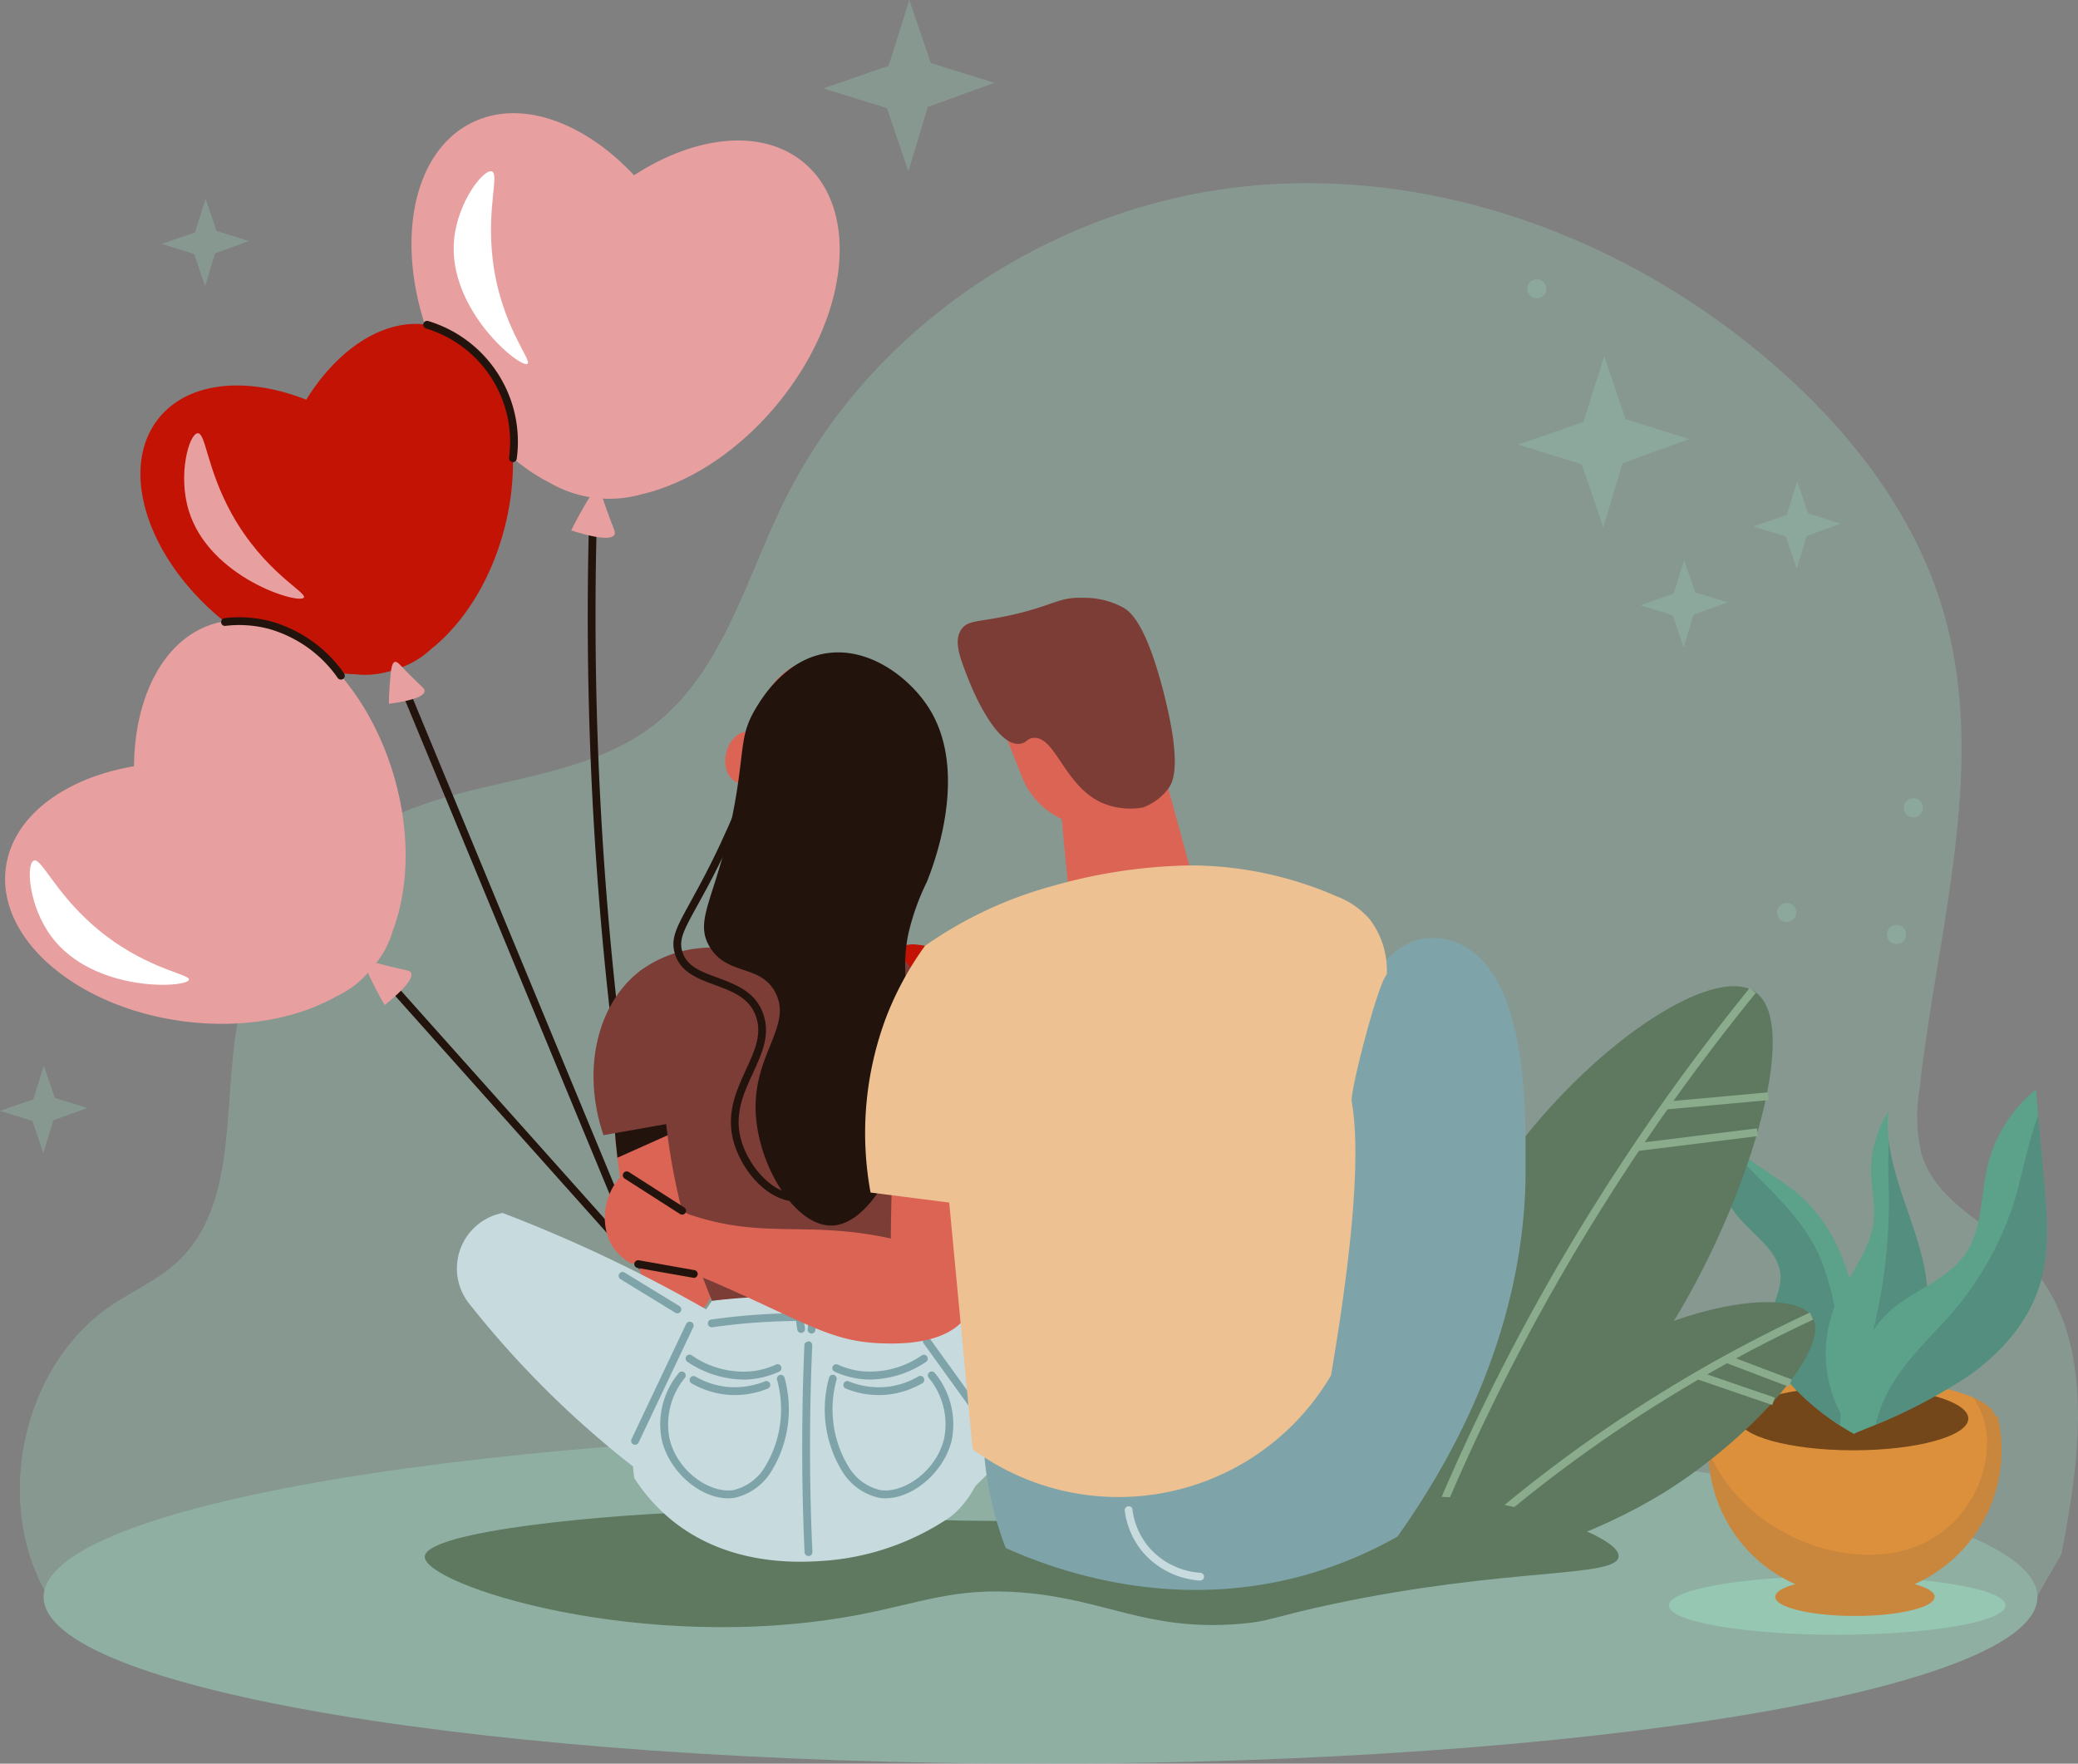 <svg id="Group_251" data-name="Group 251" xmlns="http://www.w3.org/2000/svg" xmlns:xlink="http://www.w3.org/1999/xlink" width="252.488" height="214.271" viewBox="0 0 252.488 214.271">
  <rect x="0" y="0" width="252.488" height="214.271" fill="#808080" stroke="none"/>
  <defs>
    <clipPath id="clip-path">
      <rect id="Rectangle_450" data-name="Rectangle 450" width="252.488" height="214.271" fill="none"/>
    </clipPath>
    <clipPath id="clip-path-3">
      <rect id="Rectangle_442" data-name="Rectangle 442" width="242.257" height="40.518" fill="none"/>
    </clipPath>
    <clipPath id="clip-path-4">
      <rect id="Rectangle_443" data-name="Rectangle 443" width="250.077" height="171.636" fill="none"/>
    </clipPath>
    <clipPath id="clip-path-5">
      <rect id="Rectangle_444" data-name="Rectangle 444" width="233.648" height="140.092" fill="none"/>
    </clipPath>
    <clipPath id="clip-path-6">
      <rect id="Rectangle_445" data-name="Rectangle 445" width="35.616" height="26.523" fill="none"/>
    </clipPath>
    <clipPath id="clip-path-7">
      <rect id="Rectangle_446" data-name="Rectangle 446" width="15.215" height="36.142" fill="none"/>
    </clipPath>
    <clipPath id="clip-path-8">
      <rect id="Rectangle_447" data-name="Rectangle 447" width="7.633" height="32.802" fill="none"/>
    </clipPath>
    <clipPath id="clip-path-9">
      <rect id="Rectangle_448" data-name="Rectangle 448" width="20.814" height="37.591" fill="none"/>
    </clipPath>
  </defs>
  <g id="Group_250" data-name="Group 250" clip-path="url(#clip-path)">
    <g id="Group_249" data-name="Group 249">
      <g id="Group_248" data-name="Group 248" clip-path="url(#clip-path)">
        <g id="Group_229" data-name="Group 229" transform="translate(5.299 173.753)" opacity="0.67">
          <g id="Group_228" data-name="Group 228">
            <g id="Group_227" data-name="Group 227" clip-path="url(#clip-path-3)">
              <path id="Path_241" data-name="Path 241" d="M9.43,329.433c0,11.189,54.231,20.259,121.129,20.259s121.128-9.07,121.128-20.259-54.231-20.259-121.128-20.259S9.43,318.245,9.43,329.433" transform="translate(-9.43 -309.174)" fill="#95c7b3"/>
            </g>
          </g>
        </g>
        <g id="Group_232" data-name="Group 232" transform="translate(2.411 22.257)" opacity="0.35">
          <g id="Group_231" data-name="Group 231">
            <g id="Group_230" data-name="Group 230" clip-path="url(#clip-path-4)">
              <path id="Path_242" data-name="Path 242" d="M128.306,191.1C63,191.1,9.768,199.745,7.279,210.567c-6.171-11.372-2.462-27.459,8.106-34.608,2.692-1.821,5.74-3.121,8.116-5.365,7.333-6.926,5.4-19.068,7.273-29.165a34.875,34.875,0,0,1,19.044-24.937c10.36-4.819,23.05-4.165,31.983-11.431C89.746,98.6,92.537,87.667,97.119,78.34c10.494-21.365,32.412-35.679,55.41-38.274s46.57,5.908,64.4,21.181c9.533,8.165,17.741,18.546,21.213,30.847,5.27,18.672-.93,38.449-3.056,57.778a18.841,18.841,0,0,0,.327,7.889c1.906,5.841,8.378,8.375,12.6,12.718,8.587,8.829,6.762,23.429,4.321,35.706l-2.909,5.056c-.384-11.134-54.46-20.14-121.12-20.14" transform="translate(-4.289 -39.604)" fill="#95c7b3"/>
            </g>
          </g>
        </g>
        <path id="Path_243" data-name="Path 243" d="M401.726,344.3c0,1.965-9.158,3.557-20.456,3.557s-20.455-1.593-20.455-3.557,9.158-3.557,20.455-3.557,20.456,1.593,20.456,3.557" transform="translate(-158.04 -149.249)" fill="#95c7b3"/>
        <g id="Group_235" data-name="Group 235" opacity="0.35">
          <g id="Group_234" data-name="Group 234">
            <g id="Group_233" data-name="Group 233" clip-path="url(#clip-path-5)">
              <path id="Path_244" data-name="Path 244" d="M188.342,20.8l-2.607-7.664L178,10.742,185.937,8l2.521-8,2.607,7.664,7.732,2.4-8.1,2.931Z" transform="translate(-77.967 0)" fill="#95c7b3"/>
              <path id="Path_245" data-name="Path 245" d="M338.571,97.8l-2.607-7.664-7.732-2.4L336.165,85l2.521-8,2.607,7.664,7.732,2.4-8.1,2.931Z" transform="translate(-143.769 -33.724)" fill="#95c7b3"/>
              <path id="Path_246" data-name="Path 246" d="M384.37,114.672l-1.329-3.906-3.941-1.222,4.044-1.4,1.285-4.08,1.329,3.906L389.7,109.2l-4.129,1.494Z" transform="translate(-166.049 -45.583)" fill="#95c7b3"/>
              <path id="Path_247" data-name="Path 247" d="M5.27,241.012l-1.329-3.907L0,235.883l4.044-1.4,1.285-4.08,1.329,3.906,3.941,1.222L6.47,237.031Z" transform="translate(0 -100.921)" fill="#95c7b3"/>
              <path id="Path_248" data-name="Path 248" d="M359.908,131.7l-1.329-3.906-3.941-1.222,4.044-1.4,1.285-4.08L361.3,125l3.941,1.222-4.129,1.494Z" transform="translate(-155.335 -53.042)" fill="#95c7b3"/>
              <path id="Path_249" data-name="Path 249" d="M40.24,53.592l-1.329-3.906-3.941-1.222,4.044-1.4,1.285-4.08,1.329,3.906,3.941,1.222L41.44,49.61Z" transform="translate(-15.317 -18.829)" fill="#95c7b3"/>
              <path id="Path_250" data-name="Path 250" d="M93.407,75.691a1.161,1.161,0,1,1-1.162-1.162,1.162,1.162,0,0,1,1.162,1.162" transform="translate(-39.896 -32.644)" fill="#95c7b3"/>
              <path id="Path_251" data-name="Path 251" d="M413.939,173.725a1.162,1.162,0,1,1-1.162-1.162,1.162,1.162,0,0,1,1.162,1.162" transform="translate(-180.291 -75.584)" fill="#95c7b3"/>
              <path id="Path_252" data-name="Path 252" d="M410.29,201.112a1.161,1.161,0,1,1-1.162-1.162,1.162,1.162,0,0,1,1.162,1.162" transform="translate(-178.693 -87.58)" fill="#95c7b3"/>
              <path id="Path_253" data-name="Path 253" d="M386.552,196.364a1.161,1.161,0,1,1-1.162-1.162,1.162,1.162,0,0,1,1.162,1.162" transform="translate(-168.296 -85.5)" fill="#95c7b3"/>
              <path id="Path_254" data-name="Path 254" d="M59.653,153.531a1.162,1.162,0,1,1-1.162-1.162,1.162,1.162,0,0,1,1.162,1.162" transform="translate(-25.111 -66.739)" fill="#95c7b3"/>
              <path id="Path_255" data-name="Path 255" d="M47.254,138.376a1.161,1.161,0,1,1-1.162-1.161,1.161,1.161,0,0,1,1.162,1.161" transform="translate(-19.68 -60.101)" fill="#95c7b3"/>
              <path id="Path_256" data-name="Path 256" d="M332.523,61.532a1.161,1.161,0,1,1-1.162-1.162,1.162,1.162,0,0,1,1.162,1.162" transform="translate(-144.63 -26.443)" fill="#95c7b3"/>
            </g>
          </g>
        </g>
        <path id="Path_257" data-name="Path 257" d="M404.982,306.8a17.841,17.841,0,0,0-.493-4.16h-.3c-.576-2.489-8.06-4.459-17.213-4.459-9.529,0-17.254,2.134-17.254,4.767a1.367,1.367,0,0,0,.021.234,17.752,17.752,0,0,0,10.189,19.887c-1.513.41-2.44.948-2.44,1.538,0,1.282,4.333,2.323,9.678,2.323s9.678-1.04,9.678-2.323c0-.591-.926-1.128-2.44-1.538a17.808,17.808,0,0,0,10.569-16.27" transform="translate(-161.786 -130.605)" fill="#dc903c"/>
        <g id="Group_238" data-name="Group 238" transform="translate(207.58 169.801)" opacity="0.11">
          <g id="Group_237" data-name="Group 237">
            <g id="Group_236" data-name="Group 236" clip-path="url(#clip-path-6)">
              <path id="Path_258" data-name="Path 258" d="M404.982,308.534a17.841,17.841,0,0,0-.493-4.16h-.3c-.189-.817-1.127-1.578-2.619-2.232a10.14,10.14,0,0,1,1.648,4.837,13.813,13.813,0,0,1-6.235,12.037c-3.884,2.521-8.895,2.678-13.266,1.547-6.405-1.658-12.01-6.163-14.353-12.03h0a17.808,17.808,0,0,0,10.569,16.27c-1.513.41-2.44.948-2.44,1.538,0,1.282,4.333,2.323,9.678,2.323s9.678-1.04,9.678-2.323c0-.591-.926-1.128-2.44-1.538a17.808,17.808,0,0,0,10.569-16.27" transform="translate(-369.366 -302.142)" fill="#2b3448"/>
            </g>
          </g>
        </g>
        <path id="Path_259" data-name="Path 259" d="M403.786,303.654c0,2.132-6.253,3.859-13.967,3.859s-13.967-1.728-13.967-3.859,6.253-3.859,13.967-3.859,13.967,1.728,13.967,3.859" transform="translate(-164.626 -131.313)" fill="#74471b"/>
        <path id="Path_260" data-name="Path 260" d="M387.823,280.175a30.08,30.08,0,0,1-7.494-5.794c-2.05-2.421-3.331-5.7-2.607-8.793.355-1.512,1.171-2.942,1.139-4.495-.066-3.275-3.606-5.188-5.555-7.821-2.345-3.167-2.337-7.435-2.231-11.374,1.438,4.3,6.37,6.125,9.842,9.042,3.845,3.229,6.033,8.087,6.968,13.02s.732,10,.526,15.018Z" transform="translate(-162.519 -105.954)" fill="#5ca28b"/>
        <g id="Group_241" data-name="Group 241" transform="translate(208.522 136.997)" opacity="0.18">
          <g id="Group_240" data-name="Group 240">
            <g id="Group_239" data-name="Group 239" clip-path="url(#clip-path-7)">
              <path id="Path_261" data-name="Path 261" d="M383.8,259.9c-2.619-6.646-9.106-10.381-12.743-16.132-.064,3.634.117,7.436,2.255,10.323,1.949,2.632,5.49,4.545,5.556,7.82.031,1.553-.785,2.983-1.139,4.5-.724,3.088.557,6.372,2.607,8.792a24.858,24.858,0,0,0,5.759,4.711c.421-6.827.187-13.715-2.294-20.01" transform="translate(-371.042 -243.77)" fill="#2b3448"/>
            </g>
          </g>
        </g>
        <path id="Path_262" data-name="Path 262" d="M398.184,279.468a15.526,15.526,0,0,1-2.3-15.626c1.487-3.51,4.316-6.551,4.685-10.345.184-1.887-.273-3.774-.322-5.67a13.335,13.335,0,0,1,2.09-7.494c-.74,7.791,4.8,15,4.779,22.824-.017,6.024-8.935,16.311-8.935,16.311" transform="translate(-172.896 -105.268)" fill="#5ca28b"/>
        <g id="Group_244" data-name="Group 244" transform="translate(226.59 138.671)" opacity="0.18">
          <g id="Group_243" data-name="Group 243">
            <g id="Group_242" data-name="Group 242" clip-path="url(#clip-path-8)">
              <path id="Path_263" data-name="Path 263" d="M406.117,252.878a67.966,67.966,0,0,1-2.146,17.836,21.17,21.17,0,0,0-.518,8.837,16.744,16.744,0,0,0,7.372-13.583c.019-6.606-3.926-12.771-4.712-19.218a58.035,58.035,0,0,0,0,6.128" transform="translate(-403.192 -246.749)" fill="#2b3448"/>
            </g>
          </g>
        </g>
        <path id="Path_264" data-name="Path 264" d="M400.789,277.349c.029-5.017.255-10.554,3.689-14.212,2.885-3.072,7.56-4.213,9.919-7.7,2.054-3.04,1.8-7.021,2.646-10.59a17.084,17.084,0,0,1,5.887-9.3q.486,5.476.974,10.952c.387,4.357.76,8.854-.585,13.016-1.427,4.413-4.692,8.048-8.468,10.742a65.477,65.477,0,0,1-12.331,6.388Z" transform="translate(-175.549 -103.169)" fill="#5ca28b"/>
        <g id="Group_247" data-name="Group 247" transform="translate(227.9 135.478)" opacity="0.18">
          <g id="Group_246" data-name="Group 246">
            <g id="Group_245" data-name="Group 245" clip-path="url(#clip-path-9)">
              <path id="Path_265" data-name="Path 265" d="M425.28,241.068c-1.373,3.657-1.958,7.619-3.183,11.32a38.943,38.943,0,0,1-8.99,14.566c-3.583,3.828-6.4,6.845-7.584,11.705a61.033,61.033,0,0,0,11.4-5.986c3.775-2.695,7.041-6.33,8.467-10.743,1.345-4.162.972-8.659.585-13.015l-.7-7.846" transform="translate(-405.523 -241.068)" fill="#2b3448"/>
            </g>
          </g>
        </g>
        <path id="Path_266" data-name="Path 266" d="M310.317,244.226c-6.643,13.75-8.91,32.4-2.879,35.182,6.343,2.929,20.691-12.231,28.468-24.56,9.412-14.925,16.26-36.9,10.506-40.933-6.06-4.243-26.751,10.969-36.095,30.31" transform="translate(-133.125 -93.384)" fill="#5e7960"/>
        <path id="Path_267" data-name="Path 267" d="M309.725,279.59l-.873-.362a259.157,259.157,0,0,1,18.093-35.875c2.193-3.62,4.489-7.214,6.827-10.69,1.086-1.627,2.226-3.28,3.482-5.051,3.366-4.763,6.941-9.47,10.62-14l.733.6c-3.665,4.507-7.226,9.2-10.583,13.944-1.25,1.764-2.385,3.409-3.469,5.029-2.326,3.465-4.615,7.052-6.8,10.653a258.879,258.879,0,0,0-18.025,35.749" transform="translate(-135.28 -93.566)" fill="#8bac8c"/>
        <path id="Path_268" data-name="Path 268" d="M360.091,238.225l-.089-.94,12.491-1.135.089.94Z" transform="translate(-157.684 -103.436)" fill="#8bac8c"/>
        <path id="Path_269" data-name="Path 269" d="M353.882,246.686l-.119-.94,14.665-1.812.119.939Z" transform="translate(-154.952 -106.845)" fill="#8bac8c"/>
        <path id="Path_270" data-name="Path 270" d="M328.637,290.934c-7.893,6.224-14.607,16.607-11.84,19.993,2.911,3.561,15.77-1.277,23.924-6.334,9.87-6.121,20.256-17.156,18.011-21.2-2.364-4.258-18.992-1.216-30.1,7.54" transform="translate(-138.482 -123.295)" fill="#5e7960"/>
        <path id="Path_271" data-name="Path 271" d="M317.132,312.079l-.628-.71a170.976,170.976,0,0,1,21.065-16.037c2.36-1.52,4.759-2.988,7.126-4.363,1.18-.688,2.355-1.35,3.516-1.986,3.35-1.838,6.826-3.6,10.331-5.229l.4.858c-3.487,1.624-6.944,3.372-10.272,5.2-1.154.636-2.322,1.29-3.5,1.978-2.352,1.365-4.737,2.825-7.088,4.341a169.982,169.982,0,0,0-20.948,15.948" transform="translate(-138.632 -124.287)" fill="#8bac8c"/>
        <path id="Path_272" data-name="Path 272" d="M380.763,296.822l-7.721-2.929.333-.887,7.721,2.929Z" transform="translate(-163.396 -128.339)" fill="#8bac8c"/>
        <path id="Path_273" data-name="Path 273" d="M376,300.581l-9.2-3.154.31-.9,9.2,3.154Z" transform="translate(-160.661 -129.884)" fill="#8bac8c"/>
        <path id="Path_274" data-name="Path 274" d="M91.84,330.8c-.086,3.422,26.627,12.033,52.778,7.05,7.5-1.429,11.62-3.34,19.747-2.7,10.2.8,15.2,4.718,26.4,3.824,3.845-.307,3.9-.82,11.29-2.392,21.316-4.532,34.579-3.179,34.838-5.782.2-1.979-7.3-4.439-8.622-4.874-13.411-4.4-23.461-1.87-39.037-.435-9.166.845-15.717.893-24.866.959-19.34.142-22.766-1.485-36.752-1.177-13.809.3-35.7,2.445-35.773,5.526" transform="translate(-40.227 -141.677)" fill="#5e7960"/>
        <path id="Path_275" data-name="Path 275" d="M115.02,216.423a.472.472,0,0,1-.436-.292L78.068,127.963a.474.474,0,0,1,.256-.618.464.464,0,0,1,.617.255l36.515,88.168a.473.473,0,0,1-.255.618.454.454,0,0,1-.181.037" transform="translate(-34.179 -55.761)" fill="#22130c"/>
        <path id="Path_276" data-name="Path 276" d="M103.659,234.944a.459.459,0,0,1-.351-.159L48.9,173.851a.466.466,0,0,1,.037-.665.46.46,0,0,1,.666.037l54.408,60.935a.473.473,0,0,1-.351.787" transform="translate(-21.365 -75.802)" fill="#22130c"/>
        <path id="Path_277" data-name="Path 277" d="M135.794,195.4a.477.477,0,0,1-.466-.381A431.037,431.037,0,0,1,127.981,83.2a.5.5,0,0,1,.5-.444.477.477,0,0,1,.443.5,429.987,429.987,0,0,0,7.333,111.571.481.481,0,0,1-.374.559.837.837,0,0,1-.092.007" transform="translate(-55.663 -36.249)" fill="#22130c"/>
        <path id="Path_278" data-name="Path 278" d="M136.662,30.5c-5.043-4.233-13.186-3.337-20.651,1.517-6.092-6.5-13.786-9.308-19.693-6.4-8.108,3.992-9.764,17.215-3.7,29.534,3.294,6.689,8.188,11.716,13.271,14.293a14.445,14.445,0,0,0,11.022,1.334c5.55-1.291,11.5-5,16.3-10.715,8.829-10.517,10.375-23.754,3.453-29.564" transform="translate(-38.967 -10.721)" fill="#e89f9f"/>
        <path id="Path_279" data-name="Path 279" d="M128.131,109.218c.586,1.561.787,1.855.617,2.142-.211.357-1.06.805-5.248-.525.258-.534.614-1.238,1.069-2.047,1.1-1.956,1.662-2.933,2.155-2.87.427.055.452.758,1.407,3.3" transform="translate(-54.094 -46.391)" fill="#e89f9f"/>
        <path id="Path_280" data-name="Path 280" d="M66.264,70.339C60.7,68.872,54.6,72.615,50.507,79.234c-7.236-2.863-14.365-2.219-17.95,2.282-4.921,6.176-1.3,17.245,8.083,24.721,5.1,4.06,10.838,6.208,15.816,6.352a10.624,10.624,0,0,0,4.91-.607,10.616,10.616,0,0,0,4.3-2.447c3.906-3.088,7.227-8.242,8.887-14.542,3.059-11.6-.651-22.64-8.288-24.653" transform="translate(-13.297 -30.671)" fill="#c31304"/>
        <path id="Path_281" data-name="Path 281" d="M87.136,145.174c1.045,1.015,1.313,1.173,1.286,1.463-.034.361-.538,1.031-4.344,1.54,0-.518.024-1.207.082-2.016.142-1.956.221-2.938.633-3.071.359-.117.641.43,2.343,2.084" transform="translate(-36.827 -62.668)" fill="#e89f9f"/>
        <path id="Path_282" data-name="Path 282" d="M26.512,134.484c-6.064,1.787-9.67,8.777-9.75,17.326C8.332,153.236,2,157.9,1.188,164.168c-1.11,8.606,8.589,16.95,21.664,18.638,7.1.917,13.72-.33,18.48-3.029a11.67,11.67,0,0,0,4.269-3.364,11.665,11.665,0,0,0,2.649-4.746c1.914-5.125,2.1-11.859.08-18.726C44.6,140.3,34.835,132.032,26.512,134.484" transform="translate(-0.482 -58.716)" fill="#e89f9f"/>
        <path id="Path_283" data-name="Path 283" d="M82.528,208.578c1.56.36,1.9.356,2.041.643.173.359.081,1.276-3.207,3.919-.291-.489-.665-1.148-1.071-1.942-.98-1.92-1.463-2.887-1.152-3.247.271-.314.847.04,3.388.626" transform="translate(-34.623 -91.033)" fill="#e89f9f"/>
        <path id="Path_284" data-name="Path 284" d="M14.052,193.817c6.109,5.4,11.918,5.954,11.725,6.688-.265,1.008-11.628,1.61-16.725-5.258-2.752-3.707-3.085-8.793-2.135-9.214.905-.4,2.468,3.657,7.135,7.784" transform="translate(-2.819 -81.472)" fill="#fff"/>
        <path id="Path_285" data-name="Path 285" d="M45.561,103.391c3.942,7.139,9.228,9.608,8.8,10.236-.588.86-11.493-2.386-13.99-10.567-1.348-4.416.044-9.318,1.081-9.4.988-.074,1.1,4.273,4.109,9.727" transform="translate(-17.439 -41.025)" fill="#e89f9f"/>
        <path id="Path_286" data-name="Path 286" d="M102.811,47.6c.926,8.1,4.874,12.4,4.238,12.816-.871.571-9.718-6.584-8.911-15.1.436-4.6,3.591-8.6,4.579-8.276.941.307-.613,4.369.094,10.559" transform="translate(-42.962 -16.214)" fill="#fff"/>
        <path id="Path_287" data-name="Path 287" d="M288.39,208.268c1.146-2.762,6.218-3.368,7.9-2.959,5.545,1.356,8.887,25.378,2.154,48.7a91.4,91.4,0,0,1-9.492,21.716l-15.238-20.6c4.454-15.234,7.551-23.363,9.639-28.024a58.326,58.326,0,0,0,3.928-11.705,57.622,57.622,0,0,0,1.113-7.134" transform="translate(-119.888 -89.876)" fill="#dc6455"/>
        <path id="Path_288" data-name="Path 288" d="M144.409,252.785a4.294,4.294,0,0,1-3.326,2.837c-2.087.293-4.4-1.4-4.859-4.142a86.335,86.335,0,0,1-3.229-15.359q-.244-2.055-.391-4.207a.72.72,0,0,1-.033-.261,87.853,87.853,0,0,1-.033-11.707c6.294-2.119,9.816-2.544,10.6-1.272.456.75,0,2.022-1.4,3.881.261,2.771.489,5.543.75,8.316.033.326.065.652.065.978.652,6.979,1.239,13.958,1.859,20.936" transform="translate(-57.974 -95.468)" fill="#dc6455"/>
        <path id="Path_289" data-name="Path 289" d="M145.61,240.412c-.946.424-1.924.848-2.87,1.271-3.2,1.435-6.359,2.838-9.556,4.272q-.244-2.054-.391-4.206c3.294-.359,6.588-.685,9.881-1.044l2.935-.293" transform="translate(-58.165 -105.303)" fill="#22130c"/>
        <path id="Path_290" data-name="Path 290" d="M141.747,225.484l-12.219,2.156c-2.681-7.929-.776-15.966,4.489-19.989a14.7,14.7,0,0,1,8.939-2.8c2.844.371,4.363,3.009,3.8,4.8-.494,1.562-2.674,2.77-5.007,2.137Z" transform="translate(-56.205 -89.727)" fill="#7c3d36"/>
        <path id="Path_291" data-name="Path 291" d="M190.955,252.132A4.3,4.3,0,0,0,194,255.267c2.051.487,4.514-.985,5.224-3.67a86.337,86.337,0,0,0,4.648-14.991q.435-2.023.782-4.152a.726.726,0,0,0,.057-.257,87.891,87.891,0,0,0,1.125-11.653c-6.068-2.7-9.535-3.449-10.433-2.256-.524.7-.189,2.013,1.034,3.995-.519,2.736-1,5.474-1.523,8.209a9.666,9.666,0,0,0-.156.968c-1.3,6.887-2.537,13.781-3.805,20.671" transform="translate(-83.64 -95.372)" fill="#dc6455"/>
        <path id="Path_292" data-name="Path 292" d="M192.853,239.426c.9.51,1.837,1.023,2.739,1.534,3.048,1.727,6.066,3.419,9.114,5.146q.435-2.023.782-4.152c-3.246-.665-6.495-1.3-9.74-1.961l-2.895-.566" transform="translate(-84.471 -104.871)" fill="#22130c"/>
        <path id="Path_293" data-name="Path 293" d="M193.341,224.791l11.964,3.288c3.41-7.644,2.263-15.824-2.6-20.32a14.7,14.7,0,0,0-8.639-3.623c-2.866.1-4.625,2.589-4.229,4.42.345,1.6,2.4,3.007,4.785,2.595q-.639,6.82-1.279,13.641" transform="translate(-83.125 -89.413)" fill="#c31304"/>
        <path id="Path_294" data-name="Path 294" d="M174.432,142.618a19.953,19.953,0,0,0-2.5-.432,8.455,8.455,0,0,0-9.139,6.539l-1.923,8.491a12.65,12.65,0,0,0,2.793,8.263,12.12,12.12,0,0,0,4.554,3.386c.074.017.147.03.22.043s.144.039.218.057a12.137,12.137,0,0,0,5.569-1.094,12.65,12.65,0,0,0,6.08-6.253l1.923-8.491a8.454,8.454,0,0,0-5.429-9.838,19.4,19.4,0,0,0-2.363-.671" transform="translate(-70.459 -62.258)" fill="#dc6455"/>
        <path id="Path_295" data-name="Path 295" d="M161.464,161.832c-.387,1.709-1.723,2.863-2.984,2.577s-1.969-1.9-1.583-3.611,1.723-2.863,2.984-2.577,1.97,1.9,1.583,3.611" transform="translate(-68.676 -69.283)" fill="#dc6455"/>
        <path id="Path_296" data-name="Path 296" d="M197.955,170.1c-.387,1.709-1.723,2.863-2.984,2.577s-1.969-1.9-1.583-3.611,1.724-2.863,2.984-2.577,1.97,1.9,1.583,3.611" transform="translate(-84.66 -72.903)" fill="#dc6455"/>
        <path id="Path_297" data-name="Path 297" d="M176.377,219.439a.858.858,0,0,1,.55.172.981.981,0,0,1,.242,1.1H144.711a.785.785,0,0,1,.859-1.1,27.538,27.538,0,0,1,9.971-.86c1.877.2,2.364.468,4.436.568,3.686.178,5.3-.522,8.3-.722a24.845,24.845,0,0,1,8.1.842" transform="translate(-63.358 -95.725)" fill="#fff"/>
        <path id="Path_298" data-name="Path 298" d="M104.34,262.218a6.874,6.874,0,0,0-4.019,11.073,117.364,117.364,0,0,0,32.635,28.4,212.888,212.888,0,0,1,6.856-20.329l.237-.6q-4.061-2.737-8.57-5.425a177.372,177.372,0,0,0-27.139-13.119" transform="translate(-43.27 -114.854)" fill="#c7dade"/>
        <path id="Path_299" data-name="Path 299" d="M209.075,262.059a6.876,6.876,0,0,1,5.1,10.621,103.762,103.762,0,0,1-14.054,17.847c-7.591,7.689-10.245,10.42-15.078,11.128a16.062,16.062,0,0,1-4.586,0,46.635,46.635,0,0,0-4.779-17.034q-.147-.287-.3-.572,3.77-3.126,7.99-6.247a177.459,177.459,0,0,1,25.706-15.743" transform="translate(-76.818 -114.784)" fill="#c7dade"/>
        <path id="Path_300" data-name="Path 300" d="M174.957,260.446a43.688,43.688,0,0,0-2.875-4.3,41.56,41.56,0,0,0-2.864-3.356l3.589-18.678c2.3-1.159,3.187-9.507,2.063-10.73l.948-4.93a13.033,13.033,0,0,0-4.113-3.252c-5.967-2.973-12.2-.1-13.2.383-1.1-.481-7.329-3.356-13.3-.383a13.04,13.04,0,0,0-4.113,3.252l.948,4.93c-1.125,1.223-.238,9.57,2.062,10.73q1.795,9.339,3.59,18.678a52.959,52.959,0,0,0-9.339,14.579,8.077,8.077,0,0,0,2.66,9.7,29.786,29.786,0,0,0,8.974,4.411,31.777,31.777,0,0,0,25.512-3.812,8.23,8.23,0,0,0,3-10.6c-1.057-2.146-2.3-4.537-3.547-6.632" transform="translate(-60.317 -93.68)" fill="#dc6455"/>
        <path id="Path_301" data-name="Path 301" d="M179.483,298.719c.2,4-2.864,7.388-4.239,8.3a31.212,31.212,0,0,1-15.126,5.214c-2.912.2-11.682.788-18.751-5.1a21.682,21.682,0,0,1-4.353-4.942,13.534,13.534,0,0,1-.13-2.8,15.283,15.283,0,0,1,2.038-6.522,130.647,130.647,0,0,1,7.541-12.228,79.232,79.232,0,0,1,22.557.192c.545.722,1.847,2.451,3.532,4.7,4.217,5.631,6.37,8.572,6.868,12.525.03.239.052.415.065.662" transform="translate(-59.946 -122.611)" fill="#c7dade"/>
        <path id="Path_302" data-name="Path 302" d="M176.995,285.862a78.536,78.536,0,0,0-12.657-1.035,77.177,77.177,0,0,0-10.753.765.481.481,0,0,1-.536-.4.475.475,0,0,1,.4-.536,77.717,77.717,0,0,1,23.621.27.473.473,0,0,1-.078.939" transform="translate(-67.034 -124.342)" fill="#7ea4aa"/>
        <path id="Path_303" data-name="Path 303" d="M172.418,284.4a.474.474,0,0,1-.469-.407l-.537-3.875a.474.474,0,0,1,.939-.133l.536,3.875a.477.477,0,0,1-.4.536.382.382,0,0,1-.067,0" transform="translate(-75.078 -122.458)" fill="#7ea4aa"/>
        <path id="Path_304" data-name="Path 304" d="M175.088,284.864a.484.484,0,0,1-.469-.525l.384-3.453a.473.473,0,0,1,.94.1l-.385,3.454a.469.469,0,0,1-.469.421" transform="translate(-76.483 -122.845)" fill="#7ea4aa"/>
        <path id="Path_305" data-name="Path 305" d="M174.2,316.05a.475.475,0,0,1-.473-.451c-.108-2.356-.185-4.781-.233-7.215-.115-5.931-.044-11.977.215-17.967.011-.259.27-.41.5-.451a.475.475,0,0,1,.451.5c-.259,5.968-.329,11.992-.215,17.9.048,2.429.126,4.848.233,7.192a.475.475,0,0,1-.451.5Z" transform="translate(-75.968 -127.008)" fill="#7ea4aa"/>
        <path id="Path_306" data-name="Path 306" d="M155.219,295.886a12.449,12.449,0,0,1-6.741-2.148.475.475,0,1,1,.525-.791,10.959,10.959,0,0,0,7.55,1.9,9.681,9.681,0,0,0,2.655-.776.472.472,0,1,1,.392.858,10.489,10.489,0,0,1-4.382.962" transform="translate(-64.942 -128.28)" fill="#7ea4aa"/>
        <path id="Path_307" data-name="Path 307" d="M150.951,311.9c-3.379,0-7.133-3.213-8.039-7.077a9.731,9.731,0,0,1,2.071-8.157.472.472,0,0,1,.724.606,8.93,8.93,0,0,0-1.871,7.336c.954,4.079,4.929,6.7,7.75,6.3a6.109,6.109,0,0,0,3.864-2.836,13.469,13.469,0,0,0,1.461-10.583.47.47,0,0,1,.347-.57.462.462,0,0,1,.569.348,14.387,14.387,0,0,1-1.594,11.334,7.008,7.008,0,0,1-4.5,3.239,5.013,5.013,0,0,1-.784.063" transform="translate(-62.497 -129.868)" fill="#7ea4aa"/>
        <path id="Path_308" data-name="Path 308" d="M154.589,299.782a9.816,9.816,0,0,1-1.172-.066,10.577,10.577,0,0,1-4.1-1.365.476.476,0,0,1,.481-.821,9.609,9.609,0,0,0,3.727,1.246,9.935,9.935,0,0,0,4.718-.658.471.471,0,1,1,.355.873,10.618,10.618,0,0,1-4.008.791" transform="translate(-65.3 -130.294)" fill="#7ea4aa"/>
        <path id="Path_309" data-name="Path 309" d="M184.6,295.886a10.512,10.512,0,0,1-4.385-.962.471.471,0,1,1,.392-.858,9.784,9.784,0,0,0,2.658.776,10.991,10.991,0,0,0,7.551-1.9.475.475,0,0,1,.525.791,12.45,12.45,0,0,1-6.741,2.148" transform="translate(-78.814 -128.28)" fill="#7ea4aa"/>
        <path id="Path_310" data-name="Path 310" d="M185.736,311.9a4.98,4.98,0,0,1-.784-.063,7,7,0,0,1-4.5-3.243,14.382,14.382,0,0,1-1.59-11.33.472.472,0,1,1,.917.222,13.459,13.459,0,0,0,1.461,10.583A6.1,6.1,0,0,0,185.1,310.9c2.748.429,6.8-2.218,7.754-6.3a8.851,8.851,0,0,0-1.871-7.336.472.472,0,0,1,.724-.606,9.82,9.82,0,0,1,2.071,8.157c-.91,3.864-4.663,7.077-8.043,7.077" transform="translate(-78.132 -129.867)" fill="#7ea4aa"/>
        <path id="Path_311" data-name="Path 311" d="M186.629,299.782a10.6,10.6,0,0,1-4-.791.471.471,0,0,1-.255-.618.463.463,0,0,1,.618-.255,9.727,9.727,0,0,0,4.715.658,9.609,9.609,0,0,0,3.727-1.246.476.476,0,1,1,.48.821,10.577,10.577,0,0,1-4.1,1.365,9.945,9.945,0,0,1-1.18.066" transform="translate(-79.863 -130.294)" fill="#7ea4aa"/>
        <path id="Path_312" data-name="Path 312" d="M172.1,246.046a78.811,78.811,0,0,0-22.906-.654,79.56,79.56,0,0,1-6.013-34.038l10.78-11.9,14.719.239q5.084,5.68,10.17,11.36a62.773,62.773,0,0,1-6.75,35" transform="translate(-62.682 -87.361)" fill="#7c3d36"/>
        <path id="Path_313" data-name="Path 313" d="M167.147,141.128c-5.087.759-7.938,5.517-8.662,6.726-1.884,3.145-1.38,4.8-2.446,11.006-2,11.662-5.27,14.439-3.125,17.97s6.182,2.047,7.977,5.547c2.07,4.038-2.6,7.377-2.406,14.291.186,6.569,4.7,13.932,9.1,14,4.289.061,7.852-6.8,9.1-11.006,1.282-4.309.949-8.559.543-13.724-.342-4.368-.987-6.706-.2-10.667a29.015,29.015,0,0,1,2.242-6.318c.632-1.569,5.288-13.123.306-21.095-2.3-3.674-7.212-7.5-12.433-6.726" transform="translate(-66.67 -61.771)" fill="#22130c"/>
        <path id="Path_314" data-name="Path 314" d="M136.924,300.678a.5.5,0,0,1-.2-.045.476.476,0,0,1-.225-.632l6.641-14.007a.489.489,0,0,1,.633-.225.476.476,0,0,1,.225.632l-6.641,14.007a.475.475,0,0,1-.429.27" transform="translate(-59.766 -125.151)" fill="#7ea4aa"/>
        <path id="Path_315" data-name="Path 315" d="M207.641,300.608a.468.468,0,0,1-.384-.2l-7.643-10.6a.478.478,0,0,1,.107-.663.471.471,0,0,1,.662.108l7.644,10.6a.477.477,0,0,1-.107.661.483.483,0,0,1-.278.089" transform="translate(-87.393 -126.608)" fill="#7ea4aa"/>
        <path id="Path_316" data-name="Path 316" d="M140.893,280a.469.469,0,0,1-.248-.07l-6.66-4.075a.473.473,0,0,1,.5-.806l6.66,4.074a.474.474,0,0,1-.248.877" transform="translate(-58.588 -120.442)" fill="#7ea4aa"/>
        <path id="Path_317" data-name="Path 317" d="M198.577,283.243a.473.473,0,0,1-.222-.891l6.1-3.214a.473.473,0,0,1,.444.836l-6.1,3.214a.486.486,0,0,1-.222.055" transform="translate(-86.771 -122.241)" fill="#7ea4aa"/>
        <path id="Path_318" data-name="Path 318" d="M160.582,220.589c-3.4,0-6.5-3.48-7.591-6.978-1.113-3.553.229-6.456,1.409-9.019,1.109-2.4,2.066-4.478,1.117-6.774-.858-2.067-2.907-2.818-4.892-3.546-2.078-.762-4.227-1.549-4.874-3.854-.514-1.826.244-3.2,1.9-6.2.669-1.217,1.509-2.733,2.481-4.674,1.5-3,2.87-6.1,4.056-9.2l.887.341c-1.2,3.129-2.581,6.253-4.1,9.281-.98,1.96-1.819,3.483-2.5,4.707-1.579,2.858-2.229,4.041-1.823,5.491.518,1.842,2.266,2.481,4.293,3.224,2.071.762,4.423,1.624,5.436,4.071,1.109,2.681.022,5.037-1.127,7.532-1.165,2.526-2.37,5.136-1.368,8.342.995,3.188,3.931,6.537,6.959,6.3,2.027-.133,3.546-1.808,4.271-2.8l.762.563c-.821,1.12-2.563,3.021-4.97,3.18-.111.007-.222.011-.333.011" transform="translate(-63.77 -74.61)" fill="#22130c"/>
        <path id="Path_319" data-name="Path 319" d="M251.22,246.25c2.224,12.476-4.354,23.073-11.626,24.766-8.231,1.917-20.444-6.852-21.371-21.913q-.393-8.441-.788-16.882-1.478-2.3-2.882-4.859a86.936,86.936,0,0,1-9.861-31.189,58.551,58.551,0,0,1,48.7-3.712,103.177,103.177,0,0,1-2.558,27.353c-.706,3.042-1.52,5.9-2.394,8.565l2.777,17.871" transform="translate(-89.657 -82.708)" fill="#dc6455"/>
        <path id="Path_320" data-name="Path 320" d="M246.651,184.609l-15.912,3.077L228.881,168.1l12.591-2.435q2.589,9.473,5.178,18.947" transform="translate(-100.252 -72.561)" fill="#dc6455"/>
        <path id="Path_321" data-name="Path 321" d="M229.335,157.4a9.554,9.554,0,0,1-12.395-5.376l-5.129-12.989a17.168,17.168,0,0,1,17.771-7.019q2.564,6.5,5.129,12.989a9.553,9.553,0,0,1-5.376,12.394" transform="translate(-92.775 -57.656)" fill="#dc6455"/>
        <path id="Path_322" data-name="Path 322" d="M226.837,158.038a2.664,2.664,0,1,1-3.367-2.324,2.916,2.916,0,0,1,3.367,2.324" transform="translate(-97.085 -68.168)" fill="#dc6455"/>
        <path id="Path_323" data-name="Path 323" d="M262.844,302.38a63.209,63.209,0,0,1-15.694,4.28,63.867,63.867,0,0,1-25.263-1.631,23.81,23.81,0,0,1-5.717-7.744c-6.508-14.273,4.4-29.87,5.391-31.243l32.62,6.533c2.73,2.976,9.2,10.892,9.478,22.06a30.393,30.393,0,0,1-.815,7.745" transform="translate(-93.782 -116.529)" fill="#dc6455"/>
        <path id="Path_324" data-name="Path 324" d="M202.41,246.634l-9.8-.409c-.112-7.423.047-13.576.225-17.973.805-19.823,2.871-25.081,6.551-26.821a6.824,6.824,0,0,1,2.115-.6l5.445,21.065q-2.266,12.37-4.531,24.738" transform="translate(-84.347 -87.966)" fill="#dc6455"/>
        <path id="Path_325" data-name="Path 325" d="M141.178,259.647l-.934,6.8c4.244,1.475,7.635,2.911,9.976,3.964,9.755,4.391,12.59,6.321,18.31,6.519,1.795.062,8.006.276,10.393-3.393a5.53,5.53,0,0,0,.568-1.145l-3.323-6.291a48.1,48.1,0,0,0-7.581-2.128c-9.42-1.817-14.443.193-22.917-2.533a34.848,34.848,0,0,1-4.492-1.8" transform="translate(-61.428 -113.728)" fill="#dc6455"/>
        <path id="Path_326" data-name="Path 326" d="M205.338,236.694l-17.63-2.242a39.975,39.975,0,0,1,1.936-21.4,38.182,38.182,0,0,1,4.671-8.564l7.762,9.405q1.63,11.4,3.261,22.8" transform="translate(-81.931 -89.567)" fill="#eec192"/>
        <path id="Path_327" data-name="Path 327" d="M262.89,275.474a49.724,49.724,0,0,1-12.5,5.027c-15.882,3.978-29.475-1.1-35.109-3.622a41.892,41.892,0,0,1-1.578-24.912l40.943.382q.385-12.692.772-25.384c.183-13.278,4.387-22.794,10.311-24.064a7.716,7.716,0,0,1,4.771.625c8.407,3.887,7.926,21.093,7.949,27.108.034,8.528-1.59,25.161-15.558,44.84" transform="translate(-93.08 -88.807)" fill="#7ea4aa"/>
        <path id="Path_328" data-name="Path 328" d="M249.314,249.043a29.95,29.95,0,0,1-43.549,8.968q-2.9-30.574-5.792-61.148a49.537,49.537,0,0,1,15.711-7.334,64.14,64.14,0,0,1,16.713-2.446,44.525,44.525,0,0,1,17.63,3.771A9.961,9.961,0,0,1,254,193.605a10.239,10.239,0,0,1,2.091,6.73c-1.127,1.18-4.471,14.249-4.265,15.418.825,4.691.795,13.877-2.513,33.29" transform="translate(-87.59 -81.943)" fill="#eec192"/>
        <path id="Path_329" data-name="Path 329" d="M252.338,334.654a10.074,10.074,0,0,1-6.882-3.354,9.794,9.794,0,0,1-2.285-5.14.474.474,0,0,1,.407-.532.445.445,0,0,1,.532.407,8.806,8.806,0,0,0,2.063,4.644,9.094,9.094,0,0,0,6.2,3.029.474.474,0,0,1-.033.946" transform="translate(-106.509 -142.625)" fill="#c7dade"/>
        <path id="Path_330" data-name="Path 330" d="M232.138,140.949c2.206,8.743,1.051,10.717.516,11.458a6.851,6.851,0,0,1-3.1,2.3,8.844,8.844,0,0,1-5.057-.61c-4.514-2.1-5.6-8.12-8.255-7.847-.8.082-.771.607-1.631.714-2.956.366-5.9-6.944-6.216-7.745-1.082-2.75-1.846-4.693-.917-6.115.8-1.225,2.076-.864,6.318-1.834,4.963-1.135,5.574-2.169,8.56-2.038a9.8,9.8,0,0,1,4.892,1.223c.732.444,2.7,1.826,4.892,10.5" transform="translate(-90.694 -56.599)" fill="#7c3d36"/>
        <path id="Path_331" data-name="Path 331" d="M140.343,265.782l-6.507-.846a6.4,6.4,0,0,1-2.532-2.685,7.408,7.408,0,0,1,1.279-7.725q1.082.552,2.174,1.126,3.142,1.651,6.1,3.338-.258,3.4-.515,6.792" transform="translate(-57.253 -111.485)" fill="#dc6455"/>
        <path id="Path_332" data-name="Path 332" d="M144.369,274.577c-.081-.007-6.841-1.206-6.841-1.206a.473.473,0,0,1-.384-.547.481.481,0,0,1,.547-.384l6.759,1.2a.473.473,0,0,1-.081.939" transform="translate(-60.067 -119.328)" fill="#22130c"/>
        <path id="Path_333" data-name="Path 333" d="M141.862,258.489a.484.484,0,0,1-.255-.074l-6.734-4.308a.473.473,0,0,1-.144-.655.481.481,0,0,1,.654-.144l6.733,4.308a.473.473,0,0,1-.255.873" transform="translate(-58.98 -110.92)" fill="#22130c"/>
        <path id="Path_334" data-name="Path 334" d="M62.364,141.014a.472.472,0,0,1-.384-.2,15.264,15.264,0,0,0-8.512-6,14.134,14.134,0,0,0-5.129-.329.453.453,0,0,1-.524-.414.471.471,0,0,1,.414-.525,15.064,15.064,0,0,1,5.469.351,16.18,16.18,0,0,1,9.052,6.371.474.474,0,0,1-.385.747" transform="translate(-20.942 -58.448)" fill="#22130c"/>
        <path id="Path_335" data-name="Path 335" d="M102.383,86.52a.485.485,0,0,1-.47-.536A14.379,14.379,0,0,0,91.8,70.275a.471.471,0,0,1,.274-.9A15.321,15.321,0,0,1,102.852,86.11a.477.477,0,0,1-.469.41" transform="translate(-40.064 -30.377)" fill="#22130c"/>
      </g>
    </g>
  </g>
</svg>
